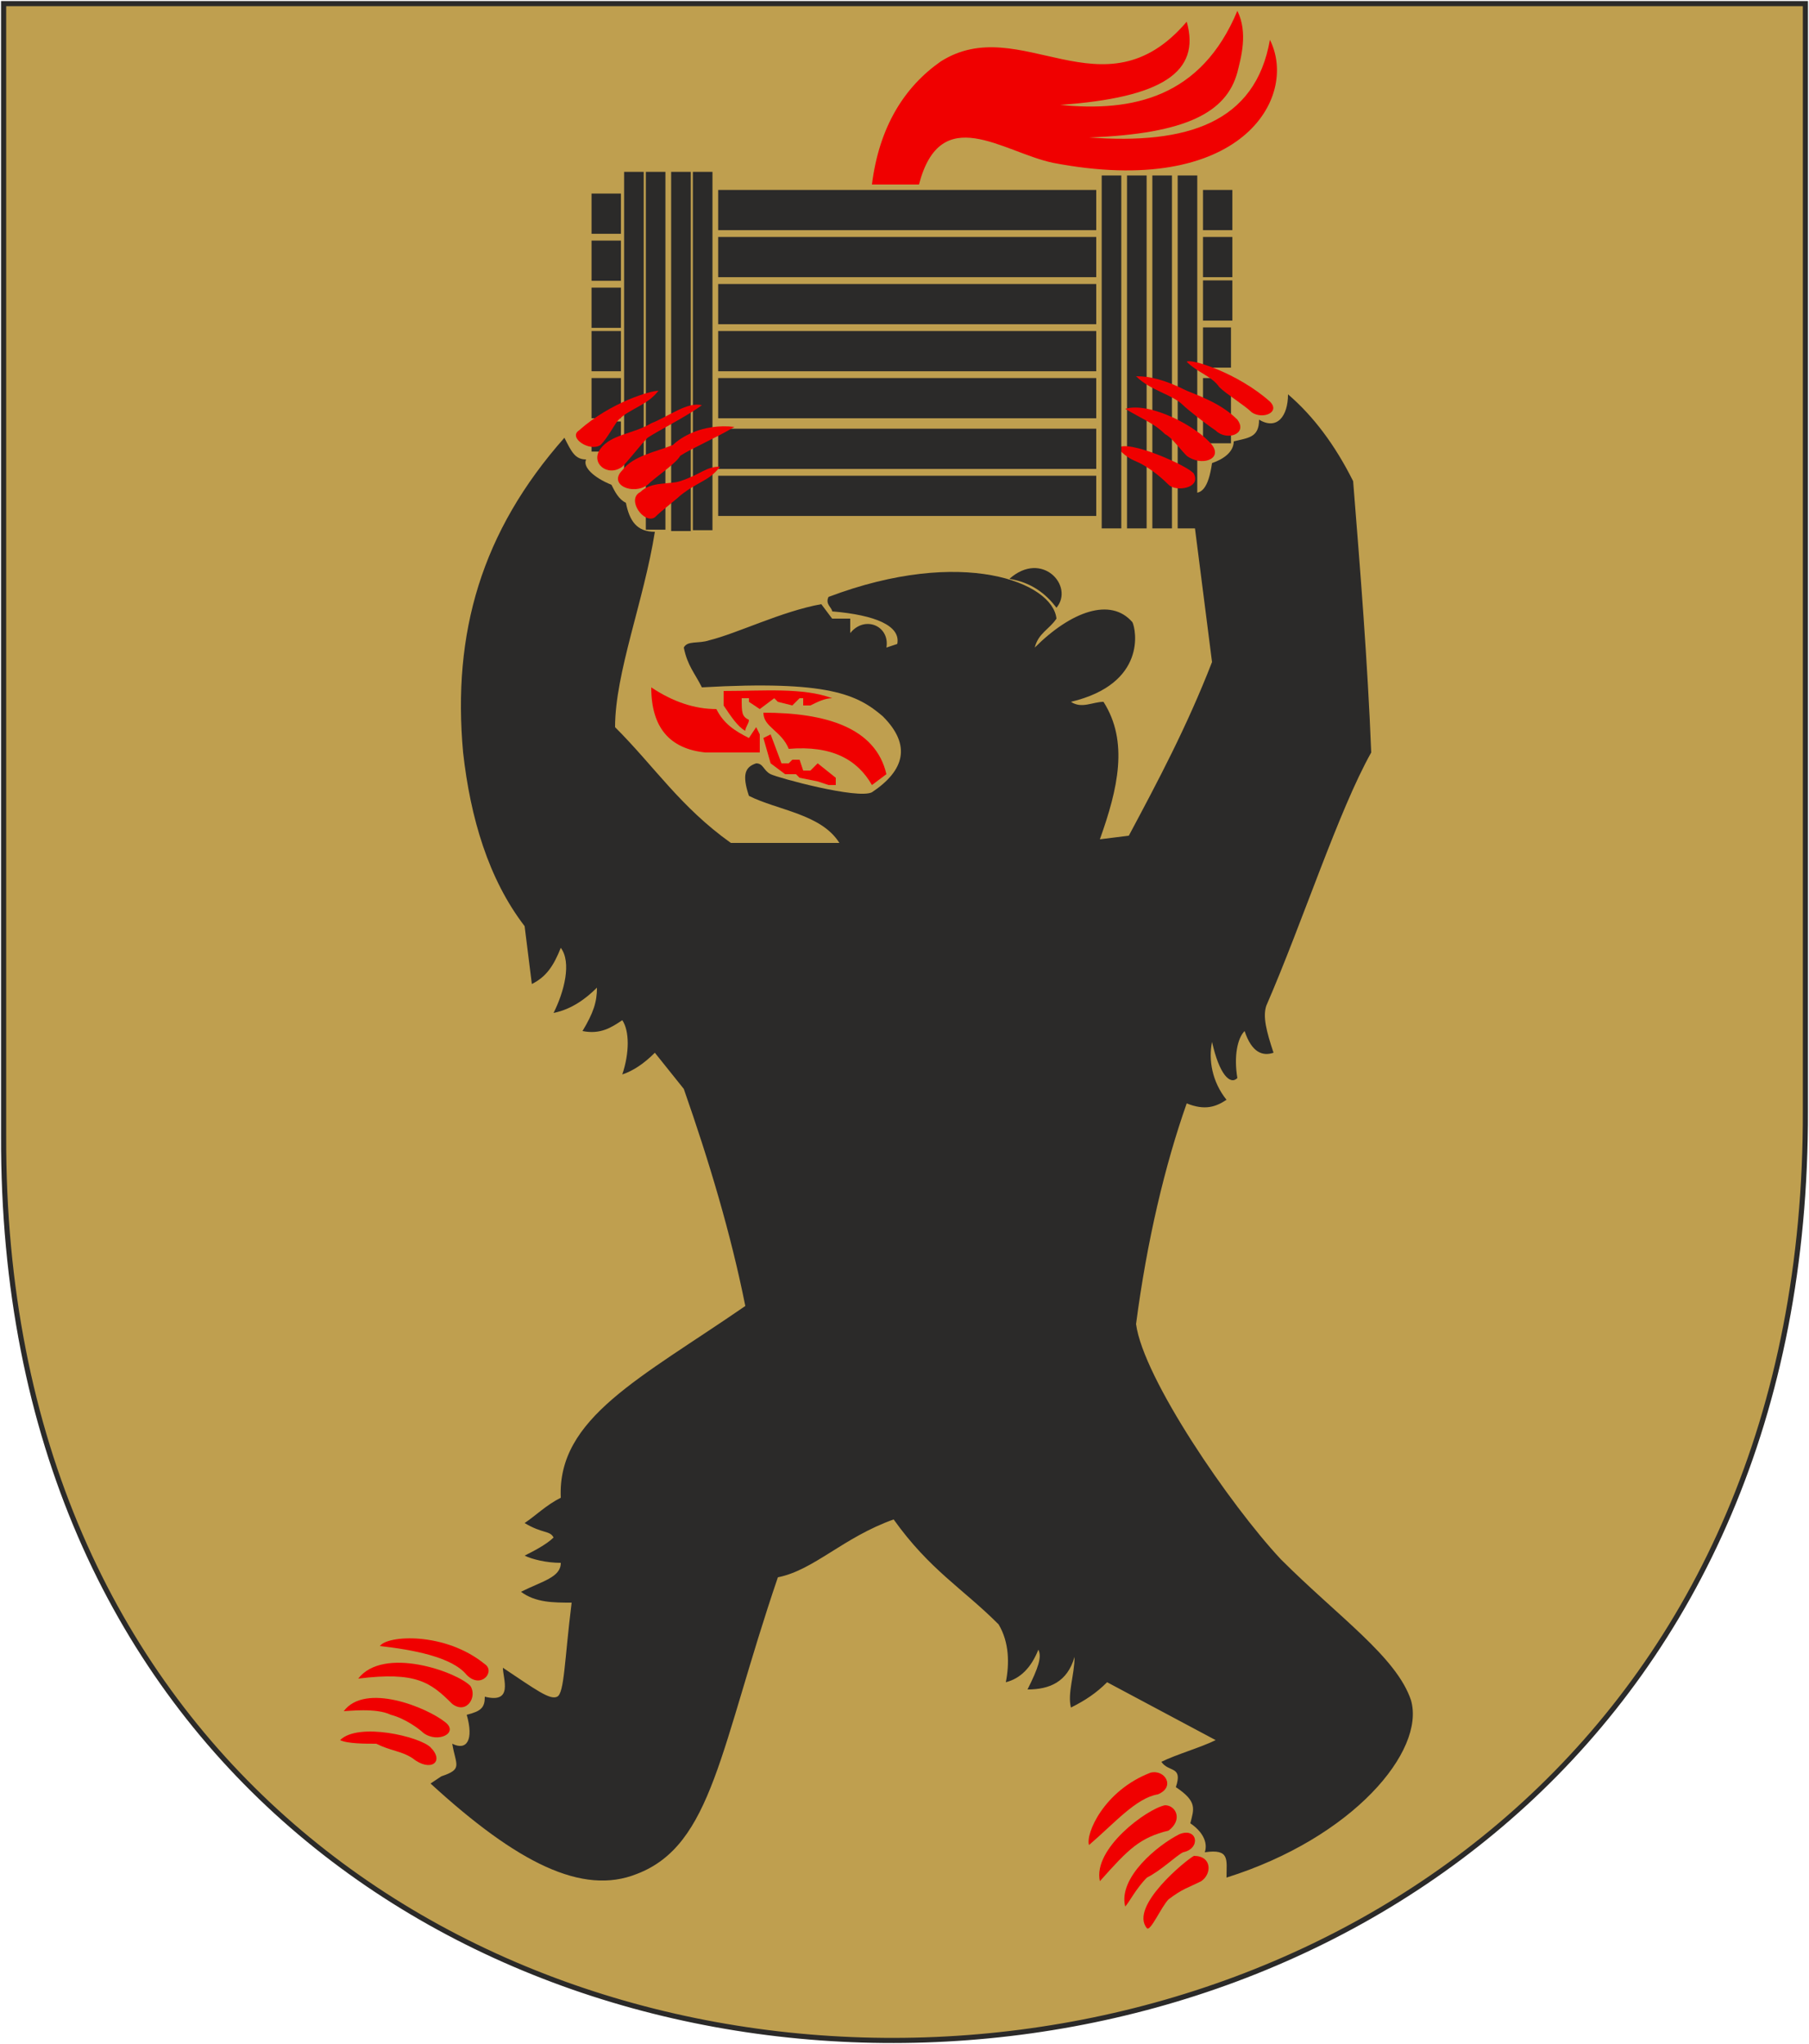 <?xml version="1.0" encoding="UTF-8"?>
<!DOCTYPE svg PUBLIC "-//W3C//DTD SVG 1.1//EN" "http://www.w3.org/Graphics/SVG/1.1/DTD/svg11.dtd">
<!-- Creator: CorelDRAW X6 -->
<svg xmlns="http://www.w3.org/2000/svg" xml:space="preserve" width="500px" height="565px" version="1.1" style="shape-rendering:geometricPrecision; text-rendering:geometricPrecision; image-rendering:optimizeQuality; fill-rule:evenodd; clip-rule:evenodd"
viewBox="0 0 500 565"
 xmlns:xlink="http://www.w3.org/1999/xlink"
 xmlns:svg="http://www.w3.org/2000/svg">
 <defs>
  <style type="text/css">
   <![CDATA[
    .str1 {stroke:#2B2A29;stroke-width:0.992}
    .str0 {stroke:#2B2A29;stroke-width:1.417}
    .fil2 {fill:#2B2A29}
    .fil1 {fill:#2B2A29}
    .fil0 {fill:#BF9F4F}
    .fil3 {fill:#F00000}
   ]]>
  </style>
 </defs>
 <g id="Layer_x0020_1">
  <path id="path1937" class="fil0 str0" d="M1 1l498 0 0 306c1,339 -499,344 -498,7l0 -313z"/>
  <path class="fil1" d="M145 256c-10,-13 -15,-30 -17,-48 -3,-33 5,-61 28,-87 2,4 3,6 6,6 -1,2 2,5 7,7 1,2 2,4 4,5 1,5 3,8 8,8 -3,19 -11,39 -11,54 11,11 18,22 32,32l30 0c-5,-8 -17,-9 -25,-13 -2,-6 -1,-8 2,-9 2,0 2,2 4,3 2,1 24,7 28,5 9,-6 11,-13 3,-21 -7,-6 -15,-10 -50,-8 -2,-4 -4,-6 -5,-11 1,-2 4,-1 7,-2 8,-2 20,-8 31,-10l3 4 5 0 0 4c4,-5 11,-2 10,4l3 -1c1,-5 -6,-8 -18,-9 0,-1 -2,-2 -1,-4 37,-14 62,-4 63,6 -2,3 -5,4 -6,8 10,-10 21,-14 27,-7 1,2 4,17 -17,22 3,2 6,0 9,0 7,11 4,24 -1,38l8 -1c8,-15 16,-30 23,-48l-6 -47c3,1 5,-1 6,-8 3,-1 6,-3 6,-6 4,-1 7,-1 7,-6 5,3 8,-1 8,-7 7,6 13,14 18,24 2,25 4,50 5,75 -9,16 -19,47 -29,70 -1,3 0,7 2,13 -3,1 -6,0 -8,-6 -2,2 -3,7 -2,13 -2,2 -5,-1 -7,-10 -1,5 0,11 4,16 -3,2 -6,3 -11,1 -6,17 -11,38 -14,61 2,15 26,50 40,65 16,16 32,27 36,39 4,14 -16,38 -51,49 0,-5 1,-8 -6,-7 1,-3 -1,-6 -4,-8 1,-4 2,-6 -4,-10 2,-6 -2,-4 -4,-7 4,-2 11,-4 15,-6l-30 -16c-3,3 -6,5 -10,7 -1,-4 1,-9 1,-14 -2,7 -7,9 -13,9 3,-6 4,-9 3,-11 -2,5 -5,8 -9,9 1,-5 1,-11 -2,-16 -10,-10 -19,-15 -29,-29 -14,5 -22,14 -32,16 -16,47 -18,74 -39,82 -15,6 -33,-3 -57,-25l3 -2c6,-2 4,-3 3,-9 4,2 6,-1 4,-8 4,-1 5,-2 5,-5 8,2 5,-5 5,-8 9,6 13,9 15,8 2,-1 2,-10 4,-26 -5,0 -10,0 -14,-3 6,-3 11,-4 11,-8 -4,0 -8,-1 -10,-2 2,-1 6,-3 8,-5 -1,-2 -3,-1 -8,-4 3,-2 6,-5 10,-7 -1,-22 22,-33 51,-53 -4,-20 -10,-40 -17,-60l-8 -10c-3,3 -6,5 -9,6 2,-6 2,-12 0,-15 -3,2 -6,4 -11,3 3,-5 4,-8 4,-12 -3,3 -7,6 -12,7 3,-6 5,-14 2,-18 -2,5 -4,8 -8,10l-2 -16z"/>
  <rect class="fil2 str1" x="199" y="53" width="103.5" height="10.125"/>
  <rect class="fil2 str1" x="199" y="66" width="103.5" height="10.125"/>
  <rect class="fil2 str1" x="199" y="79" width="103.5" height="10.125"/>
  <rect class="fil2 str1" x="199" y="92" width="103.5" height="10.125"/>
  <rect class="fil2 str1" x="199" y="105" width="103.5" height="10.125"/>
  <rect class="fil2 str1" x="199" y="119" width="103.5" height="10.125"/>
  <rect class="fil2 str1" x="199" y="132" width="103.5" height="10.125"/>
  <rect class="fil2 str1" x="164" y="54" width="7.125" height="10.125"/>
  <rect class="fil2 str1" x="164" y="80" width="7.125" height="10.125"/>
  <rect class="fil2 str1" x="164" y="92" width="7.125" height="10.125"/>
  <rect class="fil2 str1" x="333" y="53" width="7.125" height="10.125"/>
  <rect class="fil2 str1" x="333" y="66" width="7.125" height="10.125"/>
  <rect class="fil2 str1" x="333" y="78" width="7.125" height="10.125"/>
  <rect class="fil2 str1" x="333" y="91" width="6.742" height="10.125"/>
  <rect class="fil2 str1" x="164" y="117" width="7.125" height="7.331"/>
  <rect class="fil2 str1" x="164" y="105" width="7.125" height="10.125"/>
  <rect class="fil2 str1" x="173" y="48" width="4.425" height="82.719"/>
  <rect class="fil2 str1" x="179" y="48" width="4.425" height="97.921"/>
  <rect class="fil2 str1" x="186" y="48" width="4.425" height="98.296"/>
  <rect class="fil2 str1" x="192" y="48" width="4.425" height="98.063"/>
  <path class="fil3" d="M160 119c9,-8 20,-11 22,-11 -3,4 -8,5 -11,8 -1,1 -3,5 -5,7 -3,2 -9,-2 -6,-4z"/>
  <path class="fil3" d="M166 124c3,-4 9,-4 14,-7 5,-2 10,-6 14,-5 -4,3 -12,7 -15,9 -2,2 -5,6 -7,8 -4,3 -9,-1 -6,-5z"/>
  <path class="fil3" d="M172 130c3,-4 9,-5 14,-7 2,-2 8,-6 17,-5 -5,3 -12,6 -15,8 -1,2 -7,6 -9,8 -4,3 -11,0 -7,-4z"/>
  <path class="fil3" d="M177 136c3,-3 8,-2 11,-3 6,-2 7,-4 11,-4 -3,4 -6,4 -11,8 -1,1 -5,4 -7,6 -3,2 -8,-5 -4,-7z"/>
  <rect class="fil2 str1" x="326" y="49" width="4.425" height="96.562"/>
  <rect class="fil2 str1" x="333" y="105" width="6.742" height="17.036"/>
  <path class="fil3" d="M351 111c-9,-8 -22,-12 -23,-11 3,3 7,4 9,7 2,2 7,5 9,7 3,2 8,0 5,-3z"/>
  <rect class="fil2 str1" x="312" y="49" width="4.425" height="96.562"/>
  <rect class="fil2 str1" x="319" y="49" width="4.425" height="96.562"/>
  <path class="fil3" d="M342 116c-4,-4 -9,-6 -14,-8 -6,-3 -10,-4 -14,-4 4,4 10,5 13,8 1,1 6,5 9,7 3,3 9,1 6,-3z"/>
  <path class="fil3" d="M335 123c-4,-5 -17,-12 -24,-10 5,3 8,4 11,7 2,1 4,4 6,6 4,3 10,1 7,-3z"/>
  <path class="fil3" d="M330 131c-1,-2 -19,-10 -21,-7 3,3 4,3 6,4 2,1 5,3 8,6 2,2 9,1 7,-3z"/>
  <rect class="fil2 str1" x="305" y="49" width="4.425" height="96.562"/>
  <path class="fil3" d="M254 51l-13 0c2,-16 9,-27 19,-34 22,-14 45,16 68,-11 4,14 -7,21 -35,23 20,2 39,-2 49,-26 3,6 1,13 0,17 -3,11 -14,17 -41,18 27,2 46,-4 50,-27 8,16 -8,44 -60,34 -14,-3 -31,-17 -37,6z"/>
  <path class="fil1" d="M292 168c5,-6 -4,-16 -13,-8 6,1 10,4 13,8z"/>
  <path class="fil3" d="M180 190c6,4 12,6 18,6 2,4 5,6 9,8l2 -3 1 2 0 5 -15 0c-10,-1 -15,-7 -15,-18z"/>
  <path class="fil3" d="M200 195l0 -4c11,0 22,-1 30,2 -2,0 -4,1 -6,2l-2 0 0 -2 -1 0 -2 2 -4 -1 -1 -1 -4 3 -3 -2 0 -1 -2 0c0,4 0,5 2,6 0,1 -1,2 -1,3 -2,-1 -4,-4 -6,-7z"/>
  <path class="fil3" d="M211 197c17,0 31,4 34,17l-4 3c-4,-7 -11,-11 -23,-10 -2,-5 -7,-6 -7,-10z"/>
  <polygon class="fil3" points="211,204 213,203 216,211 218,211 219,210 221,210 222,213 224,213 226,211 231,215 231,217 229,217 226,216 221,215 220,214 217,214 213,211 "/>
  <path class="fil3" d="M318 490c-13,5 -18,17 -17,20 7,-6 13,-13 19,-14 5,-2 2,-7 -2,-6z"/>
  <path class="fil3" d="M322 499c-5,1 -20,12 -18,21 8,-9 11,-12 19,-14 4,-3 2,-7 -1,-7z"/>
  <path class="fil3" d="M326 507c-6,3 -17,12 -15,20 1,-1 3,-5 6,-8 4,-2 8,-6 10,-7 5,-1 4,-7 -1,-5z"/>
  <path class="fil3" d="M330 513c-2,1 -18,14 -13,20 1,1 4,-6 6,-8 4,-3 5,-3 9,-5 3,-2 3,-7 -2,-7z"/>
  <path class="fil3" d="M134 460c-11,-9 -27,-8 -29,-5 9,1 20,3 24,8 4,4 8,-1 5,-3z"/>
  <path class="fil3" d="M130 466c-4,-4 -24,-11 -31,-2 16,-2 20,1 26,7 4,3 7,-2 5,-5z"/>
  <path class="fil3" d="M123 476c-5,-4 -22,-11 -28,-3 1,0 9,-1 13,1 4,1 8,4 9,5 4,3 10,0 6,-3z"/>
  <path class="fil3" d="M119 483c-3,-3 -20,-7 -25,-2 2,1 7,1 10,1 4,2 7,2 10,4 5,4 9,1 5,-3z"/>
  <rect class="fil1 str1" x="164" y="67" width="7.125" height="10.125"/>
 </g>
</svg>
